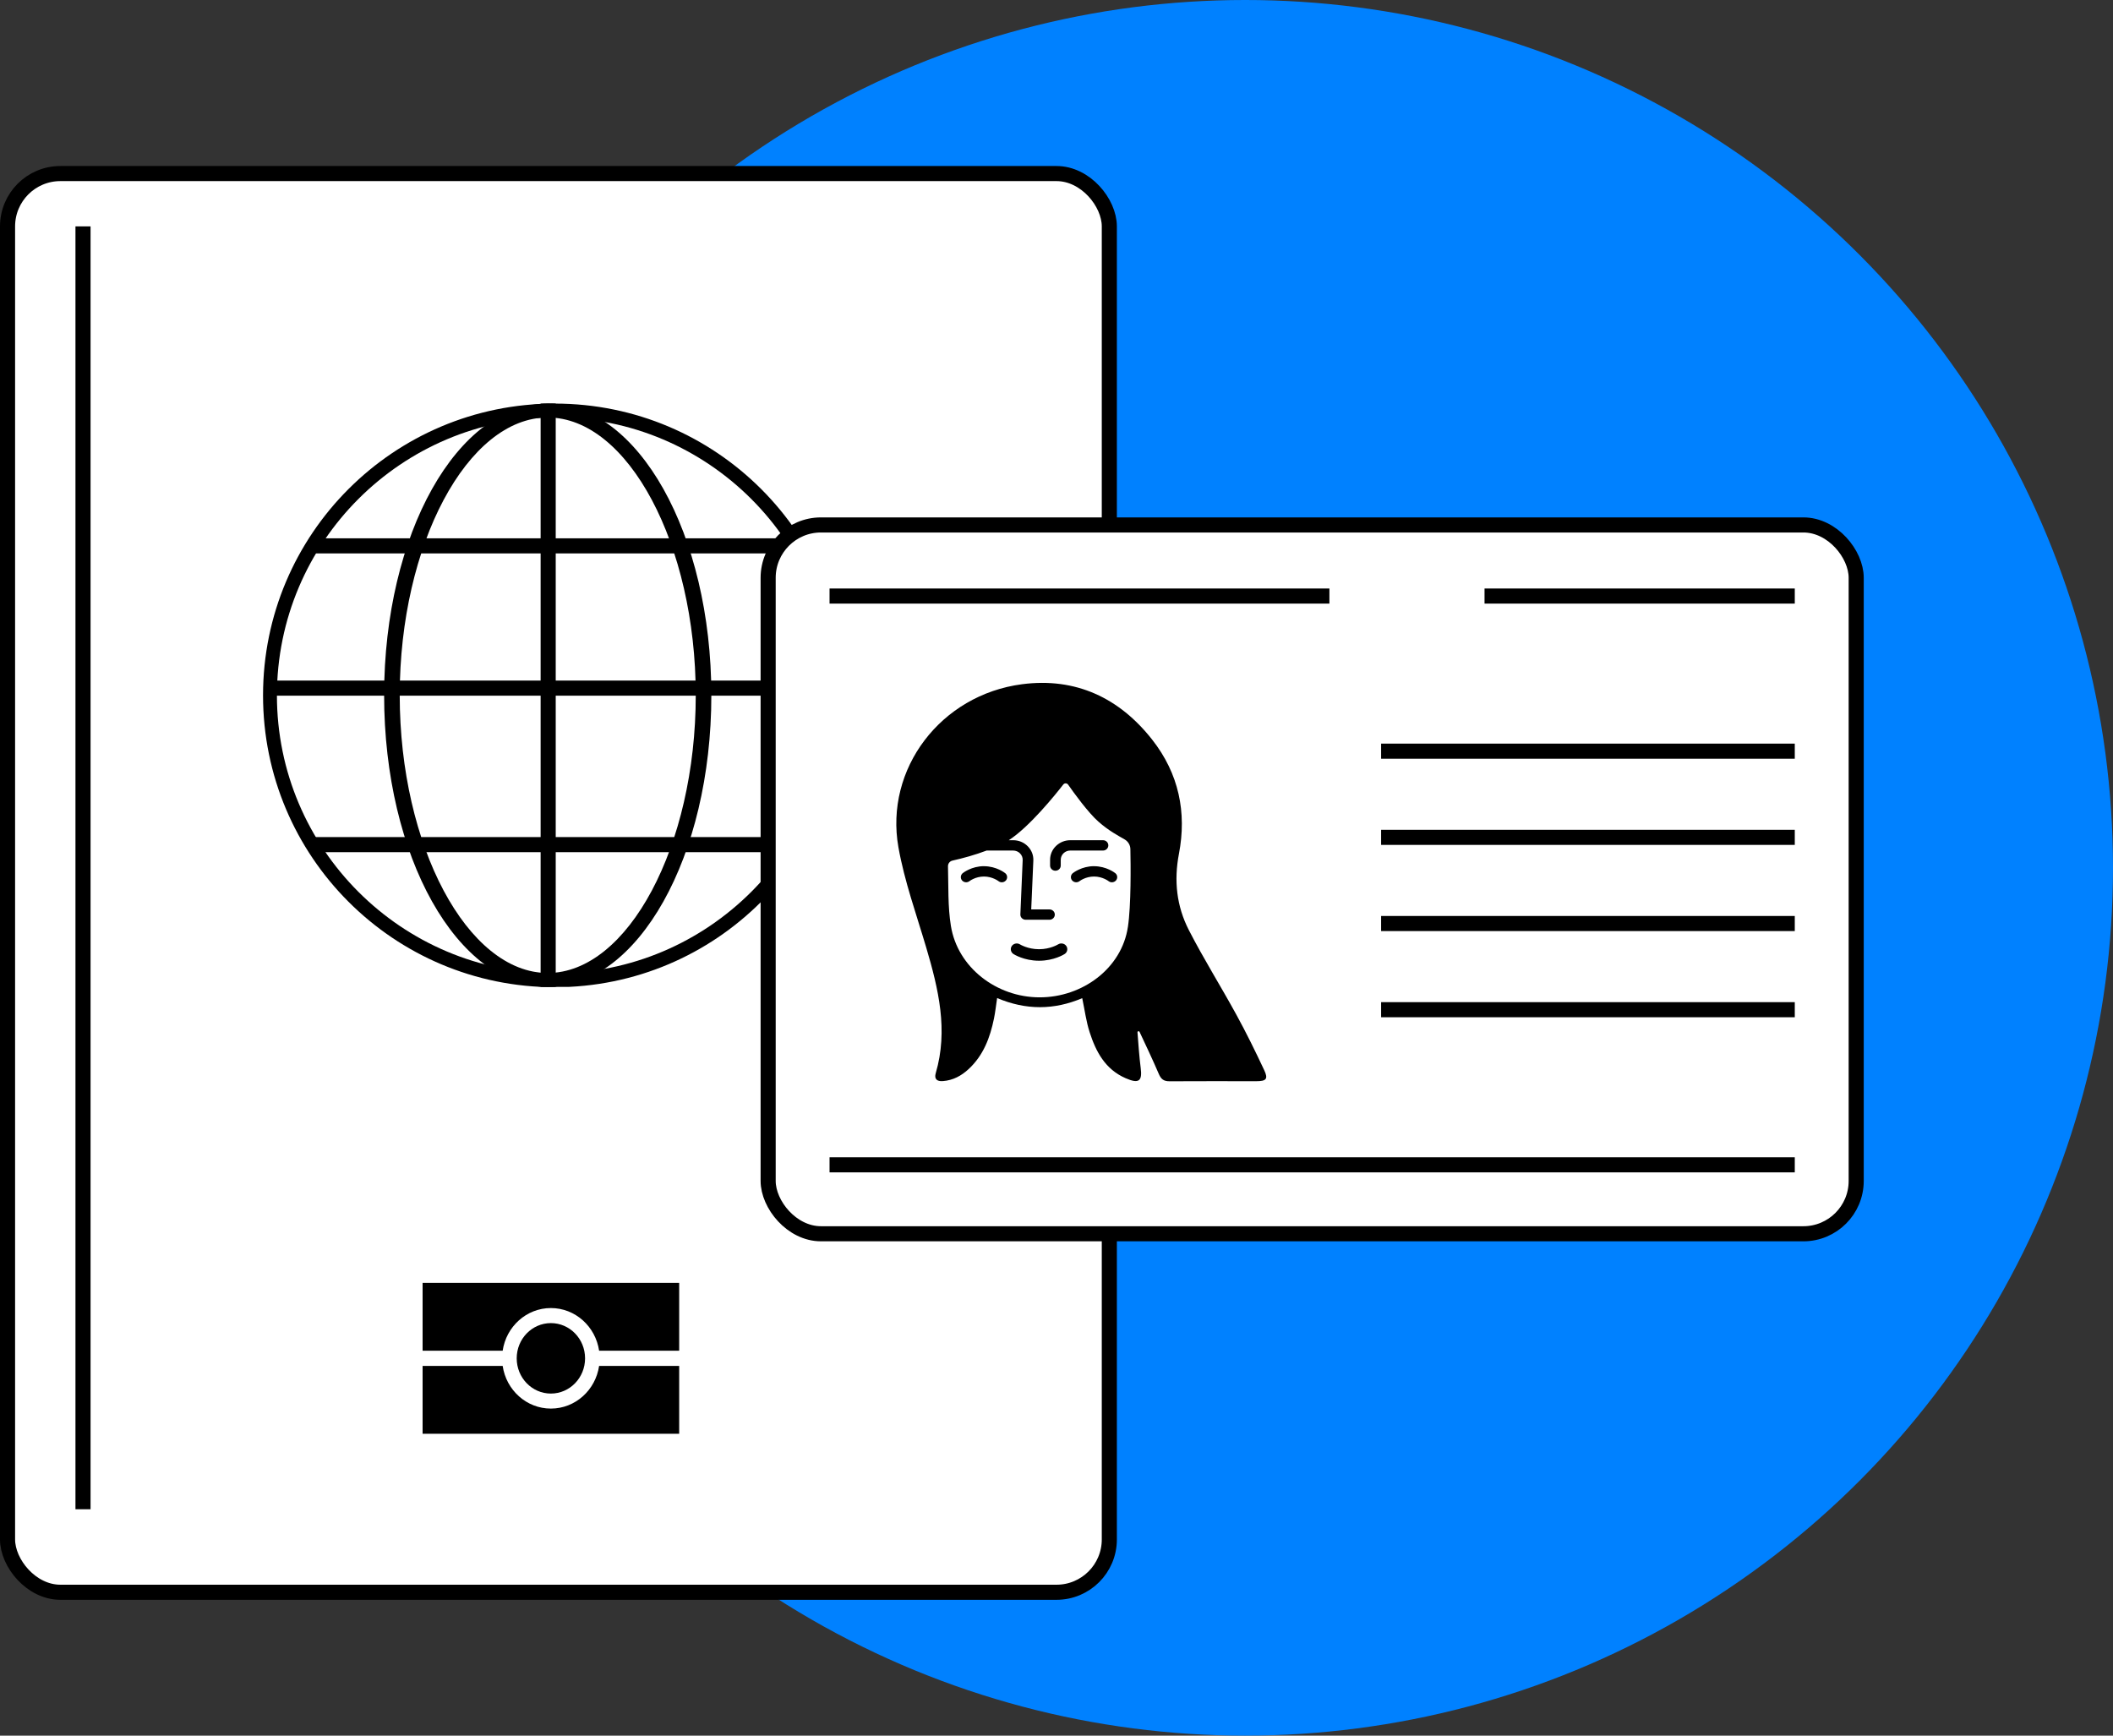 <svg width="140" height="115" viewBox="0 0 140 115" fill="none" xmlns="http://www.w3.org/2000/svg">
<rect x="0" y="0" width="140" height="115" fill="#333333" stroke="none"/>
<circle cx="82.5" cy="57.5" r="57.5" fill="#0081FF"/>
<rect x="0.5" y="11.5" width="73" height="94" rx="3.5" fill="white" stroke="black"/>
<line x1="5.5" y1="15" x2="5.5" y2="100" stroke="black"/>
<g clip-path="url(#clip0_0_1)">
<path d="M36.5 93.33C34.881 93.33 33.54 92.103 33.305 90.502H28V95H45V90.502H39.695C39.46 92.103 38.119 93.33 36.5 93.33Z" fill="black"/>
<path d="M28 85V89.497H33.305C33.54 87.896 34.881 86.669 36.5 86.669C38.119 86.669 39.46 87.896 39.695 89.497H45V85H28Z" fill="black"/>
<path d="M36.5 92.335C37.751 92.335 38.765 91.29 38.765 90C38.765 88.711 37.751 87.666 36.5 87.666C35.249 87.666 34.235 88.711 34.235 90C34.235 91.29 35.249 92.335 36.5 92.335Z" fill="black"/>
</g>
<g clip-path="url(#clip1_0_1)">
<path d="M36.763 27.662C46.918 27.662 55.176 35.921 55.176 46.076C55.176 56.232 46.918 64.49 36.763 64.49C26.607 64.49 18.348 56.232 18.348 46.076C18.348 35.921 26.607 27.662 36.763 27.662ZM36.763 26.741C26.082 26.741 17.428 35.396 17.428 46.076C17.428 56.756 26.082 65.411 36.763 65.411C47.443 65.411 56.097 56.756 56.097 46.076C56.097 35.396 47.443 26.741 36.763 26.741Z" fill="black"/>
<path d="M36.291 27.662C41.608 27.662 46.098 36.09 46.098 46.065C46.098 56.04 41.608 64.469 36.291 64.469C30.974 64.469 26.484 56.04 26.484 46.065C26.484 36.09 30.974 27.662 36.291 27.662ZM36.291 26.741C30.302 26.741 25.451 35.391 25.451 46.065C25.451 56.739 30.302 65.389 36.291 65.389C42.279 65.389 47.131 56.739 47.131 46.065C47.131 35.391 42.279 26.741 36.291 26.741Z" fill="black"/>
<path d="M20.738 36.168H52.787" stroke="black" stroke-miterlimit="10"/>
<path d="M20.738 55.963H52.787" stroke="black" stroke-miterlimit="10"/>
<path d="M17.91 45.594L55.615 45.594" stroke="black" stroke-miterlimit="10"/>
<line x1="36.32" y1="26.741" x2="36.32" y2="65.389" stroke="black"/>
</g>
<rect x="50.895" y="34.782" width="72.09" height="46.965" rx="3.5" fill="white" stroke="black"/>
<line x1="91.507" y1="49.771" x2="118.916" y2="49.771" stroke="black"/>
<line x1="98.36" y1="39.493" x2="118.916" y2="39.493" stroke="black"/>
<line x1="54.963" y1="39.493" x2="88.082" y2="39.493" stroke="black"/>
<line x1="91.507" y1="55.481" x2="118.916" y2="55.481" stroke="black"/>
<line x1="91.507" y1="61.191" x2="118.916" y2="61.191" stroke="black"/>
<line x1="91.507" y1="66.901" x2="118.916" y2="66.901" stroke="black"/>
<line x1="54.963" y1="77.179" x2="118.916" y2="77.179" stroke="black"/>
<path d="M83.76 70.902C83.178 69.66 82.573 68.427 81.913 67.223C80.886 65.346 79.744 63.525 78.769 61.626C77.957 60.043 77.771 58.352 78.112 56.573C78.638 53.83 78.106 51.256 76.34 49.009C74.176 46.253 71.286 44.868 67.714 45.336C62.333 46.039 58.605 50.943 59.526 56.139C59.926 58.392 60.718 60.582 61.371 62.791C62.179 65.524 62.835 68.259 61.999 71.104C61.887 71.49 62.074 71.662 62.474 71.632C63.147 71.58 63.699 71.278 64.176 70.837C65.163 69.923 65.599 68.744 65.857 67.489C65.946 67.055 65.993 66.613 66.066 66.128C67.982 66.944 69.853 66.923 71.704 66.136C71.869 66.915 71.964 67.676 72.197 68.396C72.609 69.673 73.218 70.844 74.578 71.439C75.449 71.819 75.697 71.649 75.577 70.749C75.492 70.109 75.408 68.983 75.366 68.4C75.36 68.324 75.469 68.297 75.502 68.368C75.8 68.996 76.435 70.348 76.768 71.133C76.92 71.492 77.087 71.647 77.499 71.643C79.409 71.628 81.319 71.641 83.228 71.639C83.9 71.639 84.038 71.494 83.762 70.904L83.76 70.902ZM74.73 61.419C74.323 64.154 71.725 66.088 68.873 66.082C66.009 66.076 63.446 64.089 63.003 61.35C62.794 60.064 62.847 58.738 62.81 57.402C62.804 57.221 62.928 57.06 63.111 57.02C63.813 56.863 64.605 56.645 65.372 56.355H67.127C67.3 56.355 67.464 56.422 67.584 56.544C67.704 56.666 67.767 56.825 67.759 56.995L67.606 60.586C67.602 60.68 67.637 60.769 67.704 60.836C67.771 60.903 67.862 60.941 67.958 60.941H69.535C69.731 60.941 69.888 60.788 69.888 60.599C69.888 60.41 69.731 60.257 69.535 60.257H68.325L68.465 57.022C68.481 56.664 68.349 56.328 68.094 56.07C67.84 55.812 67.497 55.671 67.129 55.671H66.837C68.199 54.797 69.918 52.665 70.45 51.98C70.531 51.875 70.692 51.879 70.769 51.988C71.138 52.516 72.092 53.836 72.77 54.434C73.48 55.059 74.052 55.348 74.519 55.621C74.749 55.757 74.889 55.996 74.895 56.257C74.917 57.293 74.948 59.965 74.731 61.421L74.73 61.419ZM70.105 62.573C70.105 62.573 69.591 62.893 68.844 62.893C68.096 62.893 67.588 62.577 67.584 62.575C67.403 62.459 67.158 62.507 67.038 62.681C66.918 62.854 66.967 63.093 67.146 63.21C67.174 63.229 67.848 63.657 68.844 63.657C69.839 63.657 70.513 63.229 70.541 63.21C70.722 63.093 70.769 62.858 70.651 62.682C70.533 62.507 70.288 62.459 70.105 62.573ZM65.197 57.391C64.369 57.391 63.811 57.834 63.787 57.853C63.638 57.974 63.618 58.19 63.742 58.335C63.866 58.48 64.089 58.499 64.239 58.379C64.243 58.375 64.629 58.077 65.195 58.077C65.76 58.077 66.149 58.379 66.151 58.379C66.216 58.432 66.297 58.459 66.376 58.459C66.476 58.459 66.577 58.417 66.648 58.337C66.772 58.191 66.752 57.975 66.602 57.855C66.579 57.836 66.021 57.393 65.193 57.393L65.197 57.391ZM72.49 57.391C71.662 57.391 71.105 57.834 71.081 57.853C70.931 57.974 70.911 58.19 71.035 58.335C71.16 58.48 71.382 58.499 71.532 58.379C71.536 58.375 71.922 58.077 72.488 58.077C73.054 58.077 73.442 58.379 73.444 58.379C73.509 58.432 73.59 58.459 73.669 58.459C73.77 58.459 73.87 58.417 73.941 58.337C74.065 58.191 74.046 57.975 73.896 57.855C73.872 57.836 73.314 57.393 72.486 57.393L72.49 57.391ZM73.434 56.013C73.434 55.824 73.277 55.671 73.082 55.671H70.913C70.176 55.671 69.575 56.254 69.575 56.968V57.351C69.575 57.54 69.733 57.693 69.928 57.693C70.123 57.693 70.281 57.54 70.281 57.351V56.968C70.281 56.63 70.564 56.355 70.913 56.355H73.082C73.277 56.355 73.434 56.202 73.434 56.013Z" fill="black"/>
<defs>
<clipPath id="clip0_0_1">
<rect width="17" height="10" fill="white" transform="translate(28 85)"/>
</clipPath>
<clipPath id="clip1_0_1">
<rect width="39.59" height="39.59" fill="white" transform="translate(16.967 25.799)"/>
</clipPath>
</defs>
</svg>
